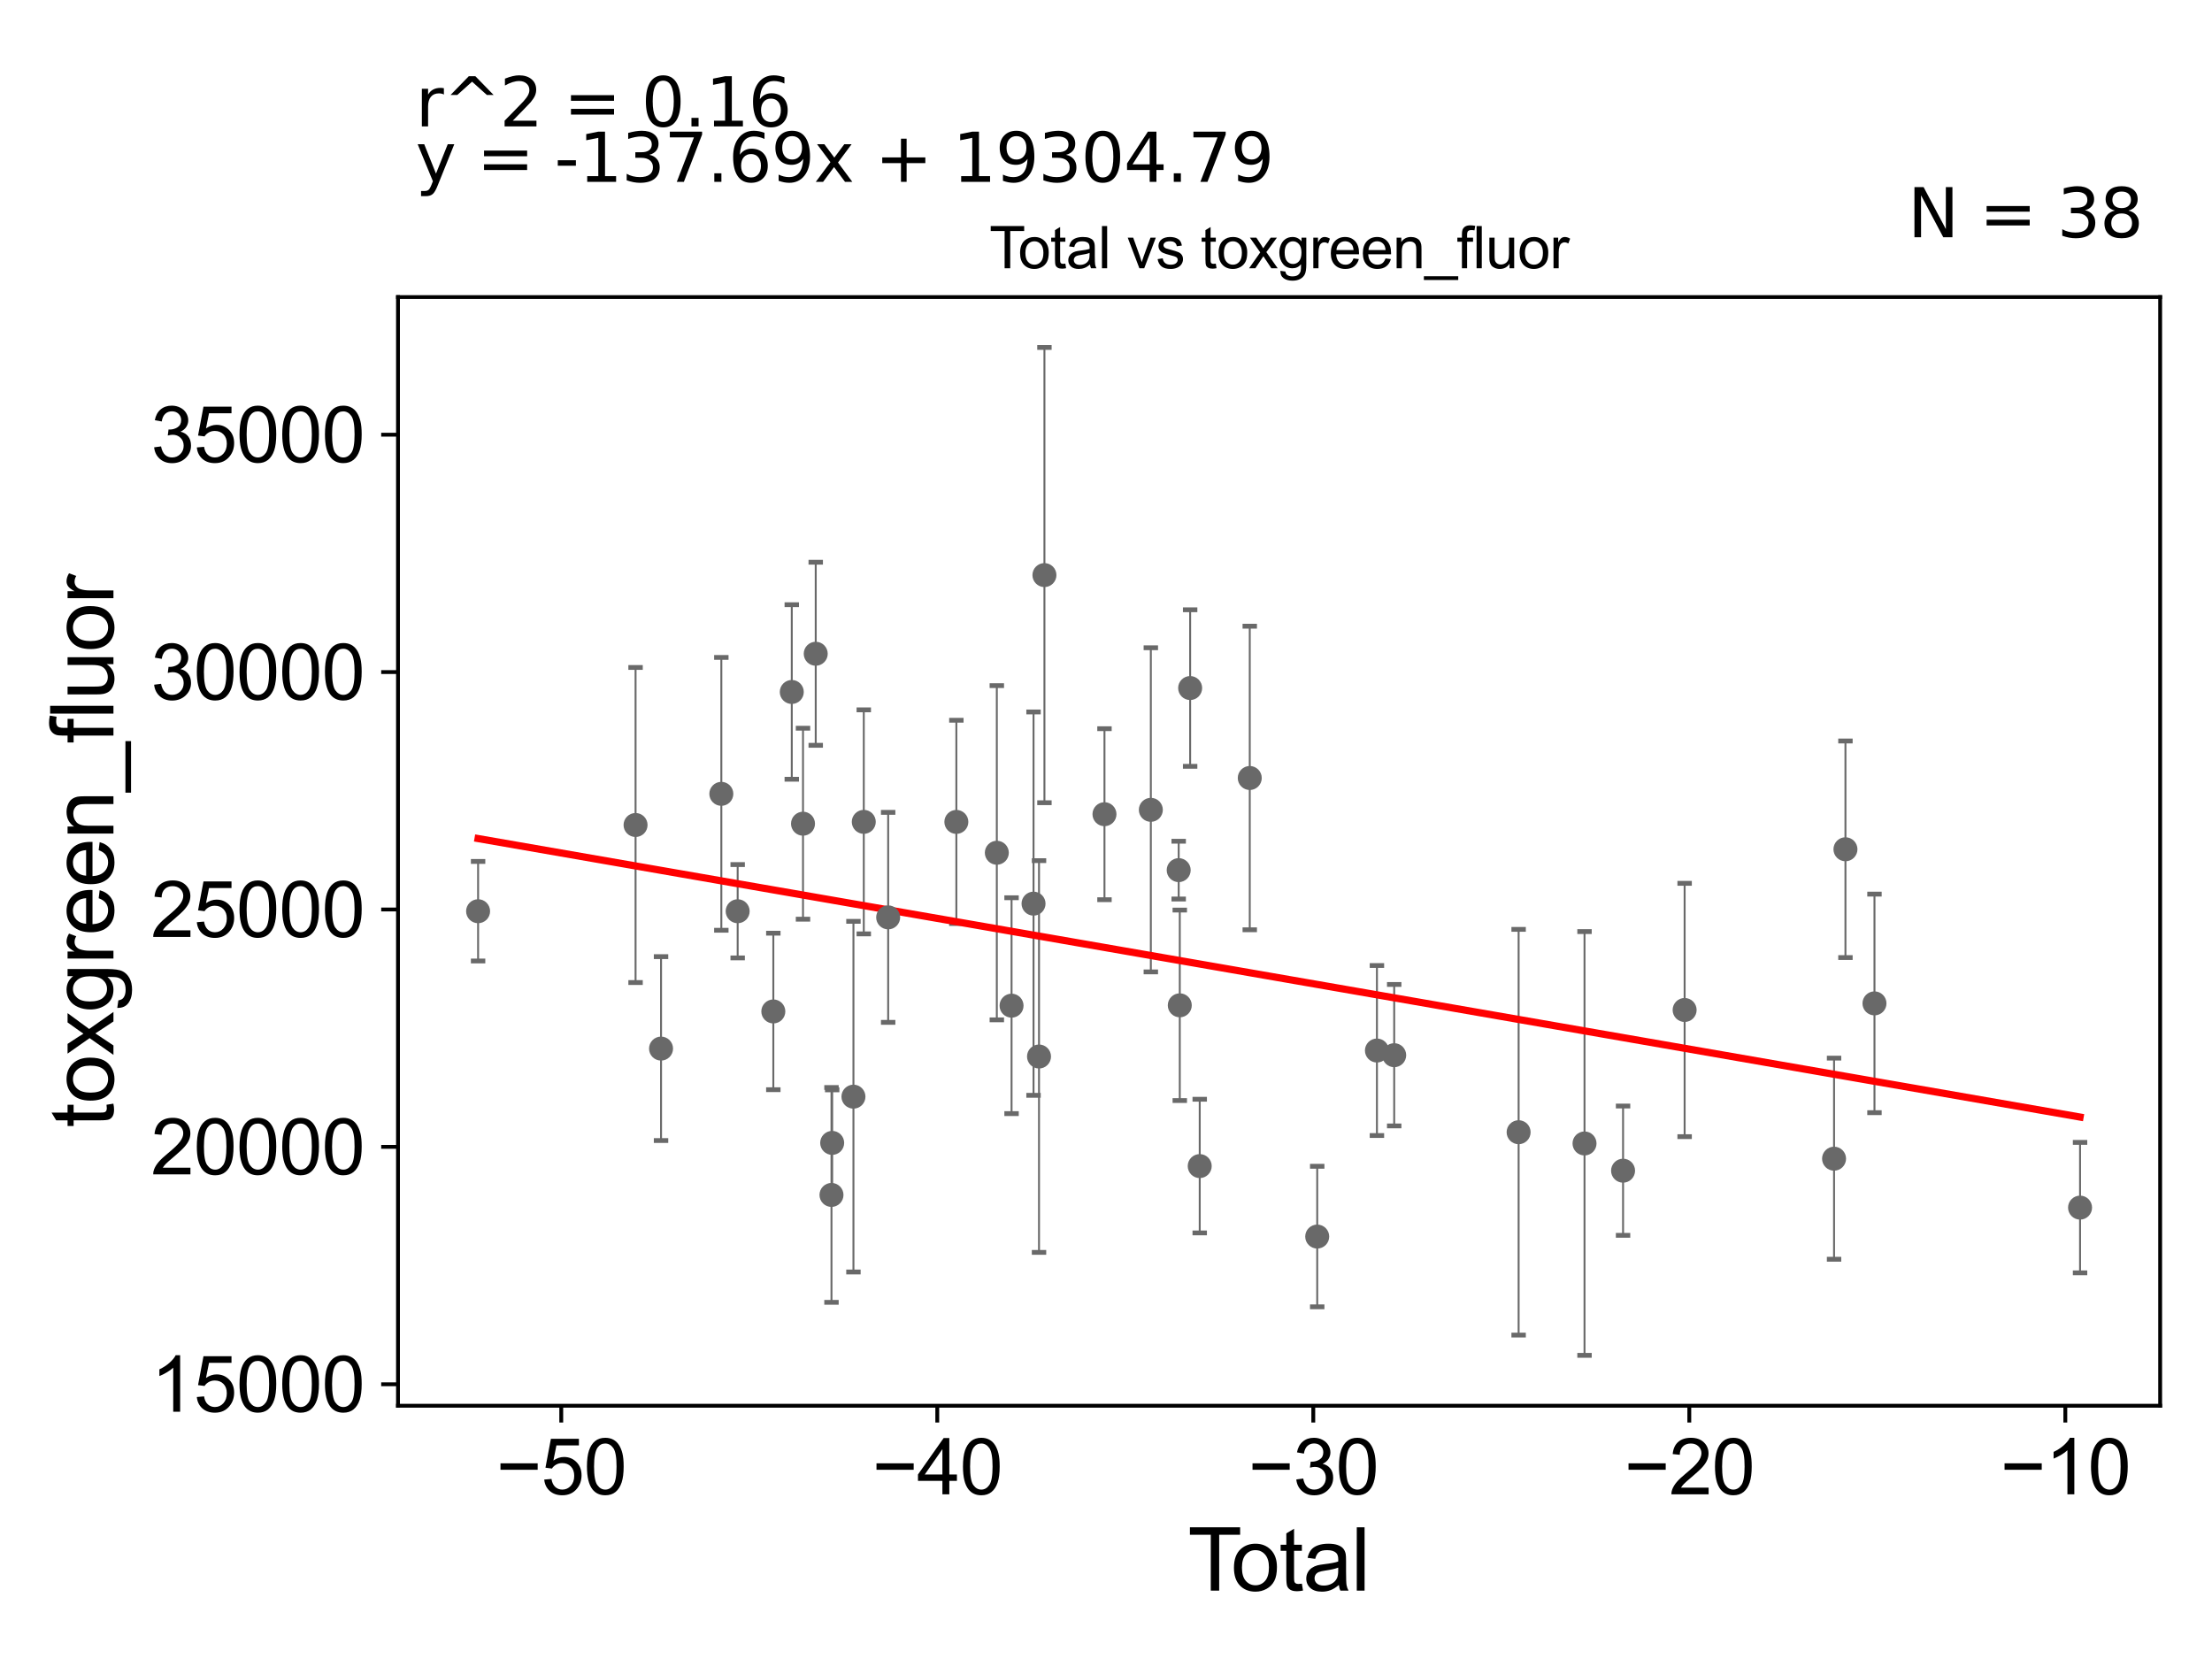 <?xml version="1.0" encoding="utf-8" standalone="no"?>
<!DOCTYPE svg PUBLIC "-//W3C//DTD SVG 1.1//EN"
  "http://www.w3.org/Graphics/SVG/1.1/DTD/svg11.dtd">
<svg xmlns:xlink="http://www.w3.org/1999/xlink" width="460.8pt" height="345.6pt" viewBox="0 0 460.8 345.6" xmlns="http://www.w3.org/2000/svg" version="1.1">
 <defs>
  <style type="text/css">*{stroke-linejoin: round; stroke-linecap: butt}</style>
 </defs>
 <g id="figure_1">
  <g id="patch_1">
   <path d="M 0 345.6 
L 460.8 345.6 
L 460.8 0 
L 0 0 
z
" style="fill: #ffffff"/>
  </g>
  <g id="axes_1">
   <g id="patch_2">
    <path d="M 82.91 292.84 
L 450 292.84 
L 450 61.886 
L 82.91 61.886 
z
" style="fill: #ffffff"/>
   </g>
   <g id="PathCollection_1">
    <defs>
     <path id="mf10f1f4fd9" d="M 0 1.118 
C 0.297 1.118 0.581 1 0.791 0.791 
C 1 0.581 1.118 0.297 1.118 0 
C 1.118 -0.297 1 -0.581 0.791 -0.791 
C 0.581 -1 0.297 -1.118 0 -1.118 
C -0.297 -1.118 -0.581 -1 -0.791 -0.791 
C -1 -0.581 -1.118 -0.297 -1.118 0 
C -1.118 0.297 -1 0.581 -0.791 0.791 
C -0.581 1 -0.297 1.118 0 1.118 
z
" style="stroke: #696969"/>
    </defs>
    <g clip-path="url(#pb02db17278)">
     <use xlink:href="#mf10f1f4fd9" x="99.596" y="189.825" style="fill: #696969; stroke: #696969"/>
     <use xlink:href="#mf10f1f4fd9" x="239.74" y="168.703" style="fill: #696969; stroke: #696969"/>
     <use xlink:href="#mf10f1f4fd9" x="245.543" y="181.265" style="fill: #696969; stroke: #696969"/>
     <use xlink:href="#mf10f1f4fd9" x="245.77" y="209.426" style="fill: #696969; stroke: #696969"/>
     <use xlink:href="#mf10f1f4fd9" x="247.929" y="143.333" style="fill: #696969; stroke: #696969"/>
     <use xlink:href="#mf10f1f4fd9" x="249.923" y="242.917" style="fill: #696969; stroke: #696969"/>
     <use xlink:href="#mf10f1f4fd9" x="260.348" y="162.072" style="fill: #696969; stroke: #696969"/>
     <use xlink:href="#mf10f1f4fd9" x="274.4" y="257.599" style="fill: #696969; stroke: #696969"/>
     <use xlink:href="#mf10f1f4fd9" x="286.839" y="218.844" style="fill: #696969; stroke: #696969"/>
     <use xlink:href="#mf10f1f4fd9" x="290.437" y="219.816" style="fill: #696969; stroke: #696969"/>
     <use xlink:href="#mf10f1f4fd9" x="316.357" y="235.86" style="fill: #696969; stroke: #696969"/>
     <use xlink:href="#mf10f1f4fd9" x="330.085" y="238.203" style="fill: #696969; stroke: #696969"/>
     <use xlink:href="#mf10f1f4fd9" x="338.114" y="243.875" style="fill: #696969; stroke: #696969"/>
     <use xlink:href="#mf10f1f4fd9" x="350.938" y="210.398" style="fill: #696969; stroke: #696969"/>
     <use xlink:href="#mf10f1f4fd9" x="382.069" y="241.375" style="fill: #696969; stroke: #696969"/>
     <use xlink:href="#mf10f1f4fd9" x="384.441" y="176.919" style="fill: #696969; stroke: #696969"/>
     <use xlink:href="#mf10f1f4fd9" x="230.082" y="169.613" style="fill: #696969; stroke: #696969"/>
     <use xlink:href="#mf10f1f4fd9" x="217.574" y="119.801" style="fill: #696969; stroke: #696969"/>
     <use xlink:href="#mf10f1f4fd9" x="216.446" y="220.09" style="fill: #696969; stroke: #696969"/>
     <use xlink:href="#mf10f1f4fd9" x="215.304" y="188.245" style="fill: #696969; stroke: #696969"/>
     <use xlink:href="#mf10f1f4fd9" x="132.399" y="171.863" style="fill: #696969; stroke: #696969"/>
     <use xlink:href="#mf10f1f4fd9" x="137.707" y="218.44" style="fill: #696969; stroke: #696969"/>
     <use xlink:href="#mf10f1f4fd9" x="150.266" y="165.371" style="fill: #696969; stroke: #696969"/>
     <use xlink:href="#mf10f1f4fd9" x="153.67" y="189.827" style="fill: #696969; stroke: #696969"/>
     <use xlink:href="#mf10f1f4fd9" x="161.098" y="210.701" style="fill: #696969; stroke: #696969"/>
     <use xlink:href="#mf10f1f4fd9" x="164.942" y="144.15" style="fill: #696969; stroke: #696969"/>
     <use xlink:href="#mf10f1f4fd9" x="167.281" y="171.592" style="fill: #696969; stroke: #696969"/>
     <use xlink:href="#mf10f1f4fd9" x="390.487" y="209.024" style="fill: #696969; stroke: #696969"/>
     <use xlink:href="#mf10f1f4fd9" x="169.931" y="136.189" style="fill: #696969; stroke: #696969"/>
     <use xlink:href="#mf10f1f4fd9" x="173.358" y="238.085" style="fill: #696969; stroke: #696969"/>
     <use xlink:href="#mf10f1f4fd9" x="177.788" y="228.455" style="fill: #696969; stroke: #696969"/>
     <use xlink:href="#mf10f1f4fd9" x="179.941" y="171.208" style="fill: #696969; stroke: #696969"/>
     <use xlink:href="#mf10f1f4fd9" x="185.021" y="191.105" style="fill: #696969; stroke: #696969"/>
     <use xlink:href="#mf10f1f4fd9" x="199.227" y="171.218" style="fill: #696969; stroke: #696969"/>
     <use xlink:href="#mf10f1f4fd9" x="207.657" y="177.644" style="fill: #696969; stroke: #696969"/>
     <use xlink:href="#mf10f1f4fd9" x="210.726" y="209.499" style="fill: #696969; stroke: #696969"/>
     <use xlink:href="#mf10f1f4fd9" x="173.214" y="248.926" style="fill: #696969; stroke: #696969"/>
     <use xlink:href="#mf10f1f4fd9" x="433.314" y="251.569" style="fill: #696969; stroke: #696969"/>
    </g>
   </g>
   <g id="matplotlib.axis_1">
    <g id="xtick_1">
     <g id="line2d_1">
      <defs>
       <path id="ma7804be89e" d="M 0 0 
L 0 3.5 
" style="stroke: #000000; stroke-width: 0.8"/>
      </defs>
      <g>
       <use xlink:href="#ma7804be89e" x="116.919" y="292.84" style="stroke: #000000; stroke-width: 0.8"/>
      </g>
     </g>
     <g id="text_1">
      <!-- −50 -->
      <g transform="translate(103.349 311.293)scale(0.16 -0.16)">
       <defs>
        <path id="ArialMT-2212" d="M 3381 1997 
L 356 1997 
L 356 2522 
L 3381 2522 
L 3381 1997 
z
" transform="scale(0.016)"/>
        <path id="ArialMT-35" d="M 266 1200 
L 856 1250 
Q 922 819 1161 601 
Q 1400 384 1738 384 
Q 2144 384 2425 690 
Q 2706 997 2706 1503 
Q 2706 1984 2436 2262 
Q 2166 2541 1728 2541 
Q 1456 2541 1237 2417 
Q 1019 2294 894 2097 
L 366 2166 
L 809 4519 
L 3088 4519 
L 3088 3981 
L 1259 3981 
L 1013 2750 
Q 1425 3038 1878 3038 
Q 2478 3038 2890 2622 
Q 3303 2206 3303 1553 
Q 3303 931 2941 478 
Q 2500 -78 1738 -78 
Q 1113 -78 717 272 
Q 322 622 266 1200 
z
" transform="scale(0.016)"/>
        <path id="ArialMT-30" d="M 266 2259 
Q 266 3072 433 3567 
Q 600 4063 929 4331 
Q 1259 4600 1759 4600 
Q 2128 4600 2406 4451 
Q 2684 4303 2865 4023 
Q 3047 3744 3150 3342 
Q 3253 2941 3253 2259 
Q 3253 1453 3087 958 
Q 2922 463 2592 192 
Q 2263 -78 1759 -78 
Q 1097 -78 719 397 
Q 266 969 266 2259 
z
M 844 2259 
Q 844 1131 1108 757 
Q 1372 384 1759 384 
Q 2147 384 2411 759 
Q 2675 1134 2675 2259 
Q 2675 3391 2411 3762 
Q 2147 4134 1753 4134 
Q 1366 4134 1134 3806 
Q 844 3388 844 2259 
z
" transform="scale(0.016)"/>
       </defs>
       <use xlink:href="#ArialMT-2212"/>
       <use xlink:href="#ArialMT-35" x="58.398"/>
       <use xlink:href="#ArialMT-30" x="114.014"/>
      </g>
     </g>
    </g>
    <g id="xtick_2">
     <g id="line2d_2">
      <g>
       <use xlink:href="#ma7804be89e" x="195.25" y="292.84" style="stroke: #000000; stroke-width: 0.8"/>
      </g>
     </g>
     <g id="text_2">
      <!-- −40 -->
      <g transform="translate(181.68 311.293)scale(0.16 -0.16)">
       <defs>
        <path id="ArialMT-34" d="M 2069 0 
L 2069 1097 
L 81 1097 
L 81 1613 
L 2172 4581 
L 2631 4581 
L 2631 1613 
L 3250 1613 
L 3250 1097 
L 2631 1097 
L 2631 0 
L 2069 0 
z
M 2069 1613 
L 2069 3678 
L 634 1613 
L 2069 1613 
z
" transform="scale(0.016)"/>
       </defs>
       <use xlink:href="#ArialMT-2212"/>
       <use xlink:href="#ArialMT-34" x="58.398"/>
       <use xlink:href="#ArialMT-30" x="114.014"/>
      </g>
     </g>
    </g>
    <g id="xtick_3">
     <g id="line2d_3">
      <g>
       <use xlink:href="#ma7804be89e" x="273.581" y="292.84" style="stroke: #000000; stroke-width: 0.8"/>
      </g>
     </g>
     <g id="text_3">
      <!-- −30 -->
      <g transform="translate(260.011 311.293)scale(0.16 -0.16)">
       <defs>
        <path id="ArialMT-33" d="M 269 1209 
L 831 1284 
Q 928 806 1161 595 
Q 1394 384 1728 384 
Q 2125 384 2398 659 
Q 2672 934 2672 1341 
Q 2672 1728 2419 1979 
Q 2166 2231 1775 2231 
Q 1616 2231 1378 2169 
L 1441 2663 
Q 1497 2656 1531 2656 
Q 1891 2656 2178 2843 
Q 2466 3031 2466 3422 
Q 2466 3731 2256 3934 
Q 2047 4138 1716 4138 
Q 1388 4138 1169 3931 
Q 950 3725 888 3313 
L 325 3413 
Q 428 3978 793 4289 
Q 1159 4600 1703 4600 
Q 2078 4600 2393 4439 
Q 2709 4278 2876 4000 
Q 3044 3722 3044 3409 
Q 3044 3113 2884 2869 
Q 2725 2625 2413 2481 
Q 2819 2388 3044 2092 
Q 3269 1797 3269 1353 
Q 3269 753 2831 336 
Q 2394 -81 1725 -81 
Q 1122 -81 723 278 
Q 325 638 269 1209 
z
" transform="scale(0.016)"/>
       </defs>
       <use xlink:href="#ArialMT-2212"/>
       <use xlink:href="#ArialMT-33" x="58.398"/>
       <use xlink:href="#ArialMT-30" x="114.014"/>
      </g>
     </g>
    </g>
    <g id="xtick_4">
     <g id="line2d_4">
      <g>
       <use xlink:href="#ma7804be89e" x="351.912" y="292.84" style="stroke: #000000; stroke-width: 0.8"/>
      </g>
     </g>
     <g id="text_4">
      <!-- −20 -->
      <g transform="translate(338.342 311.293)scale(0.16 -0.16)">
       <defs>
        <path id="ArialMT-32" d="M 3222 541 
L 3222 0 
L 194 0 
Q 188 203 259 391 
Q 375 700 629 1000 
Q 884 1300 1366 1694 
Q 2113 2306 2375 2664 
Q 2638 3022 2638 3341 
Q 2638 3675 2398 3904 
Q 2159 4134 1775 4134 
Q 1369 4134 1125 3890 
Q 881 3647 878 3216 
L 300 3275 
Q 359 3922 746 4261 
Q 1134 4600 1788 4600 
Q 2447 4600 2831 4234 
Q 3216 3869 3216 3328 
Q 3216 3053 3103 2787 
Q 2991 2522 2730 2228 
Q 2469 1934 1863 1422 
Q 1356 997 1212 845 
Q 1069 694 975 541 
L 3222 541 
z
" transform="scale(0.016)"/>
       </defs>
       <use xlink:href="#ArialMT-2212"/>
       <use xlink:href="#ArialMT-32" x="58.398"/>
       <use xlink:href="#ArialMT-30" x="114.014"/>
      </g>
     </g>
    </g>
    <g id="xtick_5">
     <g id="line2d_5">
      <g>
       <use xlink:href="#ma7804be89e" x="430.244" y="292.84" style="stroke: #000000; stroke-width: 0.8"/>
      </g>
     </g>
     <g id="text_5">
      <!-- −10 -->
      <g transform="translate(416.674 311.293)scale(0.16 -0.16)">
       <defs>
        <path id="ArialMT-31" d="M 2384 0 
L 1822 0 
L 1822 3584 
Q 1619 3391 1289 3197 
Q 959 3003 697 2906 
L 697 3450 
Q 1169 3672 1522 3987 
Q 1875 4303 2022 4600 
L 2384 4600 
L 2384 0 
z
" transform="scale(0.016)"/>
       </defs>
       <use xlink:href="#ArialMT-2212"/>
       <use xlink:href="#ArialMT-31" x="58.398"/>
       <use xlink:href="#ArialMT-30" x="114.014"/>
      </g>
     </g>
    </g>
    <g id="text_6">
     <!-- Total -->
     <g transform="translate(247.45 331.357)scale(0.18 -0.18)">
      <defs>
       <path id="ArialMT-54" d="M 1659 0 
L 1659 4041 
L 150 4041 
L 150 4581 
L 3781 4581 
L 3781 4041 
L 2266 4041 
L 2266 0 
L 1659 0 
z
" transform="scale(0.016)"/>
       <path id="ArialMT-6f" d="M 213 1659 
Q 213 2581 725 3025 
Q 1153 3394 1769 3394 
Q 2453 3394 2887 2945 
Q 3322 2497 3322 1706 
Q 3322 1066 3130 698 
Q 2938 331 2570 128 
Q 2203 -75 1769 -75 
Q 1072 -75 642 372 
Q 213 819 213 1659 
z
M 791 1659 
Q 791 1022 1069 705 
Q 1347 388 1769 388 
Q 2188 388 2466 706 
Q 2744 1025 2744 1678 
Q 2744 2294 2464 2611 
Q 2184 2928 1769 2928 
Q 1347 2928 1069 2612 
Q 791 2297 791 1659 
z
" transform="scale(0.016)"/>
       <path id="ArialMT-74" d="M 1650 503 
L 1731 6 
Q 1494 -44 1306 -44 
Q 1000 -44 831 53 
Q 663 150 594 308 
Q 525 466 525 972 
L 525 2881 
L 113 2881 
L 113 3319 
L 525 3319 
L 525 4141 
L 1084 4478 
L 1084 3319 
L 1650 3319 
L 1650 2881 
L 1084 2881 
L 1084 941 
Q 1084 700 1114 631 
Q 1144 563 1211 522 
Q 1278 481 1403 481 
Q 1497 481 1650 503 
z
" transform="scale(0.016)"/>
       <path id="ArialMT-61" d="M 2588 409 
Q 2275 144 1986 34 
Q 1697 -75 1366 -75 
Q 819 -75 525 192 
Q 231 459 231 875 
Q 231 1119 342 1320 
Q 453 1522 633 1644 
Q 813 1766 1038 1828 
Q 1203 1872 1538 1913 
Q 2219 1994 2541 2106 
Q 2544 2222 2544 2253 
Q 2544 2597 2384 2738 
Q 2169 2928 1744 2928 
Q 1347 2928 1158 2789 
Q 969 2650 878 2297 
L 328 2372 
Q 403 2725 575 2942 
Q 747 3159 1072 3276 
Q 1397 3394 1825 3394 
Q 2250 3394 2515 3294 
Q 2781 3194 2906 3042 
Q 3031 2891 3081 2659 
Q 3109 2516 3109 2141 
L 3109 1391 
Q 3109 606 3145 398 
Q 3181 191 3288 0 
L 2700 0 
Q 2613 175 2588 409 
z
M 2541 1666 
Q 2234 1541 1622 1453 
Q 1275 1403 1131 1340 
Q 988 1278 909 1158 
Q 831 1038 831 891 
Q 831 666 1001 516 
Q 1172 366 1500 366 
Q 1825 366 2078 508 
Q 2331 650 2450 897 
Q 2541 1088 2541 1459 
L 2541 1666 
z
" transform="scale(0.016)"/>
       <path id="ArialMT-6c" d="M 409 0 
L 409 4581 
L 972 4581 
L 972 0 
L 409 0 
z
" transform="scale(0.016)"/>
      </defs>
      <use xlink:href="#ArialMT-54"/>
      <use xlink:href="#ArialMT-6f" x="49.959"/>
      <use xlink:href="#ArialMT-74" x="105.574"/>
      <use xlink:href="#ArialMT-61" x="133.357"/>
      <use xlink:href="#ArialMT-6c" x="188.973"/>
     </g>
    </g>
   </g>
   <g id="matplotlib.axis_2">
    <g id="ytick_1">
     <g id="line2d_6">
      <defs>
       <path id="m74bc9c7ea8" d="M 0 0 
L -3.5 0 
" style="stroke: #000000; stroke-width: 0.8"/>
      </defs>
      <g>
       <use xlink:href="#m74bc9c7ea8" x="82.91" y="288.364" style="stroke: #000000; stroke-width: 0.8"/>
      </g>
     </g>
     <g id="text_7">
      <!-- 15000 -->
      <g transform="translate(31.422 294.09)scale(0.16 -0.16)">
       <use xlink:href="#ArialMT-31"/>
       <use xlink:href="#ArialMT-35" x="55.615"/>
       <use xlink:href="#ArialMT-30" x="111.23"/>
       <use xlink:href="#ArialMT-30" x="166.846"/>
       <use xlink:href="#ArialMT-30" x="222.461"/>
      </g>
     </g>
    </g>
    <g id="ytick_2">
     <g id="line2d_7">
      <g>
       <use xlink:href="#m74bc9c7ea8" x="82.91" y="238.912" style="stroke: #000000; stroke-width: 0.8"/>
      </g>
     </g>
     <g id="text_8">
      <!-- 20000 -->
      <g transform="translate(31.422 244.638)scale(0.16 -0.16)">
       <use xlink:href="#ArialMT-32"/>
       <use xlink:href="#ArialMT-30" x="55.615"/>
       <use xlink:href="#ArialMT-30" x="111.23"/>
       <use xlink:href="#ArialMT-30" x="166.846"/>
       <use xlink:href="#ArialMT-30" x="222.461"/>
      </g>
     </g>
    </g>
    <g id="ytick_3">
     <g id="line2d_8">
      <g>
       <use xlink:href="#m74bc9c7ea8" x="82.91" y="189.459" style="stroke: #000000; stroke-width: 0.8"/>
      </g>
     </g>
     <g id="text_9">
      <!-- 25000 -->
      <g transform="translate(31.422 195.185)scale(0.16 -0.16)">
       <use xlink:href="#ArialMT-32"/>
       <use xlink:href="#ArialMT-35" x="55.615"/>
       <use xlink:href="#ArialMT-30" x="111.23"/>
       <use xlink:href="#ArialMT-30" x="166.846"/>
       <use xlink:href="#ArialMT-30" x="222.461"/>
      </g>
     </g>
    </g>
    <g id="ytick_4">
     <g id="line2d_9">
      <g>
       <use xlink:href="#m74bc9c7ea8" x="82.91" y="140.006" style="stroke: #000000; stroke-width: 0.8"/>
      </g>
     </g>
     <g id="text_10">
      <!-- 30000 -->
      <g transform="translate(31.422 145.733)scale(0.16 -0.16)">
       <use xlink:href="#ArialMT-33"/>
       <use xlink:href="#ArialMT-30" x="55.615"/>
       <use xlink:href="#ArialMT-30" x="111.23"/>
       <use xlink:href="#ArialMT-30" x="166.846"/>
       <use xlink:href="#ArialMT-30" x="222.461"/>
      </g>
     </g>
    </g>
    <g id="ytick_5">
     <g id="line2d_10">
      <g>
       <use xlink:href="#m74bc9c7ea8" x="82.91" y="90.554" style="stroke: #000000; stroke-width: 0.8"/>
      </g>
     </g>
     <g id="text_11">
      <!-- 35000 -->
      <g transform="translate(31.422 96.28)scale(0.16 -0.16)">
       <use xlink:href="#ArialMT-33"/>
       <use xlink:href="#ArialMT-35" x="55.615"/>
       <use xlink:href="#ArialMT-30" x="111.23"/>
       <use xlink:href="#ArialMT-30" x="166.846"/>
       <use xlink:href="#ArialMT-30" x="222.461"/>
      </g>
     </g>
    </g>
    <g id="text_12">
     <!-- toxgreen_fluor -->
     <g transform="translate(23.634 234.895)rotate(-90)scale(0.18 -0.18)">
      <defs>
       <path id="ArialMT-78" d="M 47 0 
L 1259 1725 
L 138 3319 
L 841 3319 
L 1350 2541 
Q 1494 2319 1581 2169 
Q 1719 2375 1834 2534 
L 2394 3319 
L 3066 3319 
L 1919 1756 
L 3153 0 
L 2463 0 
L 1781 1031 
L 1600 1309 
L 728 0 
L 47 0 
z
" transform="scale(0.016)"/>
       <path id="ArialMT-67" d="M 319 -275 
L 866 -356 
Q 900 -609 1056 -725 
Q 1266 -881 1628 -881 
Q 2019 -881 2231 -725 
Q 2444 -569 2519 -288 
Q 2563 -116 2559 434 
Q 2191 0 1641 0 
Q 956 0 581 494 
Q 206 988 206 1678 
Q 206 2153 378 2554 
Q 550 2956 876 3175 
Q 1203 3394 1644 3394 
Q 2231 3394 2613 2919 
L 2613 3319 
L 3131 3319 
L 3131 450 
Q 3131 -325 2973 -648 
Q 2816 -972 2473 -1159 
Q 2131 -1347 1631 -1347 
Q 1038 -1347 672 -1080 
Q 306 -813 319 -275 
z
M 784 1719 
Q 784 1066 1043 766 
Q 1303 466 1694 466 
Q 2081 466 2343 764 
Q 2606 1063 2606 1700 
Q 2606 2309 2336 2618 
Q 2066 2928 1684 2928 
Q 1309 2928 1046 2623 
Q 784 2319 784 1719 
z
" transform="scale(0.016)"/>
       <path id="ArialMT-72" d="M 416 0 
L 416 3319 
L 922 3319 
L 922 2816 
Q 1116 3169 1280 3281 
Q 1444 3394 1641 3394 
Q 1925 3394 2219 3213 
L 2025 2691 
Q 1819 2813 1613 2813 
Q 1428 2813 1281 2702 
Q 1134 2591 1072 2394 
Q 978 2094 978 1738 
L 978 0 
L 416 0 
z
" transform="scale(0.016)"/>
       <path id="ArialMT-65" d="M 2694 1069 
L 3275 997 
Q 3138 488 2766 206 
Q 2394 -75 1816 -75 
Q 1088 -75 661 373 
Q 234 822 234 1631 
Q 234 2469 665 2931 
Q 1097 3394 1784 3394 
Q 2450 3394 2872 2941 
Q 3294 2488 3294 1666 
Q 3294 1616 3291 1516 
L 816 1516 
Q 847 969 1125 678 
Q 1403 388 1819 388 
Q 2128 388 2347 550 
Q 2566 713 2694 1069 
z
M 847 1978 
L 2700 1978 
Q 2663 2397 2488 2606 
Q 2219 2931 1791 2931 
Q 1403 2931 1139 2672 
Q 875 2413 847 1978 
z
" transform="scale(0.016)"/>
       <path id="ArialMT-6e" d="M 422 0 
L 422 3319 
L 928 3319 
L 928 2847 
Q 1294 3394 1984 3394 
Q 2284 3394 2536 3286 
Q 2788 3178 2913 3003 
Q 3038 2828 3088 2588 
Q 3119 2431 3119 2041 
L 3119 0 
L 2556 0 
L 2556 2019 
Q 2556 2363 2490 2533 
Q 2425 2703 2258 2804 
Q 2091 2906 1866 2906 
Q 1506 2906 1245 2678 
Q 984 2450 984 1813 
L 984 0 
L 422 0 
z
" transform="scale(0.016)"/>
       <path id="ArialMT-5f" d="M -97 -1272 
L -97 -866 
L 3631 -866 
L 3631 -1272 
L -97 -1272 
z
" transform="scale(0.016)"/>
       <path id="ArialMT-66" d="M 556 0 
L 556 2881 
L 59 2881 
L 59 3319 
L 556 3319 
L 556 3672 
Q 556 4006 616 4169 
Q 697 4388 901 4523 
Q 1106 4659 1475 4659 
Q 1713 4659 2000 4603 
L 1916 4113 
Q 1741 4144 1584 4144 
Q 1328 4144 1222 4034 
Q 1116 3925 1116 3625 
L 1116 3319 
L 1763 3319 
L 1763 2881 
L 1116 2881 
L 1116 0 
L 556 0 
z
" transform="scale(0.016)"/>
       <path id="ArialMT-75" d="M 2597 0 
L 2597 488 
Q 2209 -75 1544 -75 
Q 1250 -75 995 37 
Q 741 150 617 320 
Q 494 491 444 738 
Q 409 903 409 1263 
L 409 3319 
L 972 3319 
L 972 1478 
Q 972 1038 1006 884 
Q 1059 663 1231 536 
Q 1403 409 1656 409 
Q 1909 409 2131 539 
Q 2353 669 2445 892 
Q 2538 1116 2538 1541 
L 2538 3319 
L 3100 3319 
L 3100 0 
L 2597 0 
z
" transform="scale(0.016)"/>
      </defs>
      <use xlink:href="#ArialMT-74"/>
      <use xlink:href="#ArialMT-6f" x="27.783"/>
      <use xlink:href="#ArialMT-78" x="83.398"/>
      <use xlink:href="#ArialMT-67" x="133.398"/>
      <use xlink:href="#ArialMT-72" x="189.014"/>
      <use xlink:href="#ArialMT-65" x="222.314"/>
      <use xlink:href="#ArialMT-65" x="277.93"/>
      <use xlink:href="#ArialMT-6e" x="333.545"/>
      <use xlink:href="#ArialMT-5f" x="389.16"/>
      <use xlink:href="#ArialMT-66" x="444.775"/>
      <use xlink:href="#ArialMT-6c" x="472.559"/>
      <use xlink:href="#ArialMT-75" x="494.775"/>
      <use xlink:href="#ArialMT-6f" x="550.391"/>
      <use xlink:href="#ArialMT-72" x="606.006"/>
     </g>
    </g>
   </g>
   <g id="LineCollection_1">
    <path d="M 99.596 200.193 
L 99.596 179.456 
" clip-path="url(#pb02db17278)" style="fill: none; stroke: #696969; stroke-width: 0.4"/>
    <path d="M 239.74 202.467 
L 239.74 134.94 
" clip-path="url(#pb02db17278)" style="fill: none; stroke: #696969; stroke-width: 0.4"/>
    <path d="M 245.543 187.283 
L 245.543 175.247 
" clip-path="url(#pb02db17278)" style="fill: none; stroke: #696969; stroke-width: 0.4"/>
    <path d="M 245.77 229.264 
L 245.77 189.588 
" clip-path="url(#pb02db17278)" style="fill: none; stroke: #696969; stroke-width: 0.4"/>
    <path d="M 247.929 159.642 
L 247.929 127.025 
" clip-path="url(#pb02db17278)" style="fill: none; stroke: #696969; stroke-width: 0.4"/>
    <path d="M 249.923 256.84 
L 249.923 228.994 
" clip-path="url(#pb02db17278)" style="fill: none; stroke: #696969; stroke-width: 0.4"/>
    <path d="M 260.348 193.693 
L 260.348 130.45 
" clip-path="url(#pb02db17278)" style="fill: none; stroke: #696969; stroke-width: 0.4"/>
    <path d="M 274.4 272.238 
L 274.4 242.96 
" clip-path="url(#pb02db17278)" style="fill: none; stroke: #696969; stroke-width: 0.4"/>
    <path d="M 286.839 236.55 
L 286.839 201.138 
" clip-path="url(#pb02db17278)" style="fill: none; stroke: #696969; stroke-width: 0.4"/>
    <path d="M 290.437 234.55 
L 290.437 205.081 
" clip-path="url(#pb02db17278)" style="fill: none; stroke: #696969; stroke-width: 0.4"/>
    <path d="M 316.357 278.121 
L 316.357 193.6 
" clip-path="url(#pb02db17278)" style="fill: none; stroke: #696969; stroke-width: 0.4"/>
    <path d="M 330.085 282.342 
L 330.085 194.064 
" clip-path="url(#pb02db17278)" style="fill: none; stroke: #696969; stroke-width: 0.4"/>
    <path d="M 338.114 257.341 
L 338.114 230.409 
" clip-path="url(#pb02db17278)" style="fill: none; stroke: #696969; stroke-width: 0.4"/>
    <path d="M 350.938 236.783 
L 350.938 184.014 
" clip-path="url(#pb02db17278)" style="fill: none; stroke: #696969; stroke-width: 0.4"/>
    <path d="M 382.069 262.324 
L 382.069 220.425 
" clip-path="url(#pb02db17278)" style="fill: none; stroke: #696969; stroke-width: 0.4"/>
    <path d="M 384.441 199.477 
L 384.441 154.362 
" clip-path="url(#pb02db17278)" style="fill: none; stroke: #696969; stroke-width: 0.4"/>
    <path d="M 230.082 187.425 
L 230.082 151.801 
" clip-path="url(#pb02db17278)" style="fill: none; stroke: #696969; stroke-width: 0.4"/>
    <path d="M 217.574 167.218 
L 217.574 72.384 
" clip-path="url(#pb02db17278)" style="fill: none; stroke: #696969; stroke-width: 0.4"/>
    <path d="M 216.446 260.892 
L 216.446 179.288 
" clip-path="url(#pb02db17278)" style="fill: none; stroke: #696969; stroke-width: 0.4"/>
    <path d="M 215.304 228.176 
L 215.304 148.314 
" clip-path="url(#pb02db17278)" style="fill: none; stroke: #696969; stroke-width: 0.4"/>
    <path d="M 132.399 204.683 
L 132.399 139.043 
" clip-path="url(#pb02db17278)" style="fill: none; stroke: #696969; stroke-width: 0.4"/>
    <path d="M 137.707 237.593 
L 137.707 199.286 
" clip-path="url(#pb02db17278)" style="fill: none; stroke: #696969; stroke-width: 0.4"/>
    <path d="M 150.266 193.787 
L 150.266 136.955 
" clip-path="url(#pb02db17278)" style="fill: none; stroke: #696969; stroke-width: 0.4"/>
    <path d="M 153.67 199.55 
L 153.67 180.104 
" clip-path="url(#pb02db17278)" style="fill: none; stroke: #696969; stroke-width: 0.4"/>
    <path d="M 161.098 226.999 
L 161.098 194.404 
" clip-path="url(#pb02db17278)" style="fill: none; stroke: #696969; stroke-width: 0.4"/>
    <path d="M 164.942 162.331 
L 164.942 125.968 
" clip-path="url(#pb02db17278)" style="fill: none; stroke: #696969; stroke-width: 0.4"/>
    <path d="M 167.281 191.485 
L 167.281 151.699 
" clip-path="url(#pb02db17278)" style="fill: none; stroke: #696969; stroke-width: 0.4"/>
    <path d="M 390.487 231.788 
L 390.487 186.26 
" clip-path="url(#pb02db17278)" style="fill: none; stroke: #696969; stroke-width: 0.4"/>
    <path d="M 169.931 155.259 
L 169.931 117.12 
" clip-path="url(#pb02db17278)" style="fill: none; stroke: #696969; stroke-width: 0.4"/>
    <path d="M 173.358 249.137 
L 173.358 227.033 
" clip-path="url(#pb02db17278)" style="fill: none; stroke: #696969; stroke-width: 0.4"/>
    <path d="M 177.788 264.98 
L 177.788 191.929 
" clip-path="url(#pb02db17278)" style="fill: none; stroke: #696969; stroke-width: 0.4"/>
    <path d="M 179.941 194.542 
L 179.941 147.873 
" clip-path="url(#pb02db17278)" style="fill: none; stroke: #696969; stroke-width: 0.4"/>
    <path d="M 185.021 212.977 
L 185.021 169.232 
" clip-path="url(#pb02db17278)" style="fill: none; stroke: #696969; stroke-width: 0.4"/>
    <path d="M 199.227 192.39 
L 199.227 150.046 
" clip-path="url(#pb02db17278)" style="fill: none; stroke: #696969; stroke-width: 0.4"/>
    <path d="M 207.657 212.457 
L 207.657 142.832 
" clip-path="url(#pb02db17278)" style="fill: none; stroke: #696969; stroke-width: 0.4"/>
    <path d="M 210.726 231.984 
L 210.726 187.014 
" clip-path="url(#pb02db17278)" style="fill: none; stroke: #696969; stroke-width: 0.4"/>
    <path d="M 173.214 271.304 
L 173.214 226.549 
" clip-path="url(#pb02db17278)" style="fill: none; stroke: #696969; stroke-width: 0.4"/>
    <path d="M 433.314 265.155 
L 433.314 237.983 
" clip-path="url(#pb02db17278)" style="fill: none; stroke: #696969; stroke-width: 0.4"/>
   </g>
   <g id="line2d_11">
    <defs>
     <path id="m8157dc51df" d="M 1.5 0 
L -1.5 -0 
" style="stroke: #696969"/>
    </defs>
    <g clip-path="url(#pb02db17278)">
     <use xlink:href="#m8157dc51df" x="99.596" y="200.193" style="fill: #696969; stroke: #696969"/>
     <use xlink:href="#m8157dc51df" x="239.74" y="202.467" style="fill: #696969; stroke: #696969"/>
     <use xlink:href="#m8157dc51df" x="245.543" y="187.283" style="fill: #696969; stroke: #696969"/>
     <use xlink:href="#m8157dc51df" x="245.77" y="229.264" style="fill: #696969; stroke: #696969"/>
     <use xlink:href="#m8157dc51df" x="247.929" y="159.642" style="fill: #696969; stroke: #696969"/>
     <use xlink:href="#m8157dc51df" x="249.923" y="256.84" style="fill: #696969; stroke: #696969"/>
     <use xlink:href="#m8157dc51df" x="260.348" y="193.693" style="fill: #696969; stroke: #696969"/>
     <use xlink:href="#m8157dc51df" x="274.4" y="272.238" style="fill: #696969; stroke: #696969"/>
     <use xlink:href="#m8157dc51df" x="286.839" y="236.55" style="fill: #696969; stroke: #696969"/>
     <use xlink:href="#m8157dc51df" x="290.437" y="234.55" style="fill: #696969; stroke: #696969"/>
     <use xlink:href="#m8157dc51df" x="316.357" y="278.121" style="fill: #696969; stroke: #696969"/>
     <use xlink:href="#m8157dc51df" x="330.085" y="282.342" style="fill: #696969; stroke: #696969"/>
     <use xlink:href="#m8157dc51df" x="338.114" y="257.341" style="fill: #696969; stroke: #696969"/>
     <use xlink:href="#m8157dc51df" x="350.938" y="236.783" style="fill: #696969; stroke: #696969"/>
     <use xlink:href="#m8157dc51df" x="382.069" y="262.324" style="fill: #696969; stroke: #696969"/>
     <use xlink:href="#m8157dc51df" x="384.441" y="199.477" style="fill: #696969; stroke: #696969"/>
     <use xlink:href="#m8157dc51df" x="230.082" y="187.425" style="fill: #696969; stroke: #696969"/>
     <use xlink:href="#m8157dc51df" x="217.574" y="167.218" style="fill: #696969; stroke: #696969"/>
     <use xlink:href="#m8157dc51df" x="216.446" y="260.892" style="fill: #696969; stroke: #696969"/>
     <use xlink:href="#m8157dc51df" x="215.304" y="228.176" style="fill: #696969; stroke: #696969"/>
     <use xlink:href="#m8157dc51df" x="132.399" y="204.683" style="fill: #696969; stroke: #696969"/>
     <use xlink:href="#m8157dc51df" x="137.707" y="237.593" style="fill: #696969; stroke: #696969"/>
     <use xlink:href="#m8157dc51df" x="150.266" y="193.787" style="fill: #696969; stroke: #696969"/>
     <use xlink:href="#m8157dc51df" x="153.67" y="199.55" style="fill: #696969; stroke: #696969"/>
     <use xlink:href="#m8157dc51df" x="161.098" y="226.999" style="fill: #696969; stroke: #696969"/>
     <use xlink:href="#m8157dc51df" x="164.942" y="162.331" style="fill: #696969; stroke: #696969"/>
     <use xlink:href="#m8157dc51df" x="167.281" y="191.485" style="fill: #696969; stroke: #696969"/>
     <use xlink:href="#m8157dc51df" x="390.487" y="231.788" style="fill: #696969; stroke: #696969"/>
     <use xlink:href="#m8157dc51df" x="169.931" y="155.259" style="fill: #696969; stroke: #696969"/>
     <use xlink:href="#m8157dc51df" x="173.358" y="249.137" style="fill: #696969; stroke: #696969"/>
     <use xlink:href="#m8157dc51df" x="177.788" y="264.98" style="fill: #696969; stroke: #696969"/>
     <use xlink:href="#m8157dc51df" x="179.941" y="194.542" style="fill: #696969; stroke: #696969"/>
     <use xlink:href="#m8157dc51df" x="185.021" y="212.977" style="fill: #696969; stroke: #696969"/>
     <use xlink:href="#m8157dc51df" x="199.227" y="192.39" style="fill: #696969; stroke: #696969"/>
     <use xlink:href="#m8157dc51df" x="207.657" y="212.457" style="fill: #696969; stroke: #696969"/>
     <use xlink:href="#m8157dc51df" x="210.726" y="231.984" style="fill: #696969; stroke: #696969"/>
     <use xlink:href="#m8157dc51df" x="173.214" y="271.304" style="fill: #696969; stroke: #696969"/>
     <use xlink:href="#m8157dc51df" x="433.314" y="265.155" style="fill: #696969; stroke: #696969"/>
    </g>
   </g>
   <g id="line2d_12">
    <g clip-path="url(#pb02db17278)">
     <use xlink:href="#m8157dc51df" x="99.596" y="179.456" style="fill: #696969; stroke: #696969"/>
     <use xlink:href="#m8157dc51df" x="239.74" y="134.94" style="fill: #696969; stroke: #696969"/>
     <use xlink:href="#m8157dc51df" x="245.543" y="175.247" style="fill: #696969; stroke: #696969"/>
     <use xlink:href="#m8157dc51df" x="245.77" y="189.588" style="fill: #696969; stroke: #696969"/>
     <use xlink:href="#m8157dc51df" x="247.929" y="127.025" style="fill: #696969; stroke: #696969"/>
     <use xlink:href="#m8157dc51df" x="249.923" y="228.994" style="fill: #696969; stroke: #696969"/>
     <use xlink:href="#m8157dc51df" x="260.348" y="130.45" style="fill: #696969; stroke: #696969"/>
     <use xlink:href="#m8157dc51df" x="274.4" y="242.96" style="fill: #696969; stroke: #696969"/>
     <use xlink:href="#m8157dc51df" x="286.839" y="201.138" style="fill: #696969; stroke: #696969"/>
     <use xlink:href="#m8157dc51df" x="290.437" y="205.081" style="fill: #696969; stroke: #696969"/>
     <use xlink:href="#m8157dc51df" x="316.357" y="193.6" style="fill: #696969; stroke: #696969"/>
     <use xlink:href="#m8157dc51df" x="330.085" y="194.064" style="fill: #696969; stroke: #696969"/>
     <use xlink:href="#m8157dc51df" x="338.114" y="230.409" style="fill: #696969; stroke: #696969"/>
     <use xlink:href="#m8157dc51df" x="350.938" y="184.014" style="fill: #696969; stroke: #696969"/>
     <use xlink:href="#m8157dc51df" x="382.069" y="220.425" style="fill: #696969; stroke: #696969"/>
     <use xlink:href="#m8157dc51df" x="384.441" y="154.362" style="fill: #696969; stroke: #696969"/>
     <use xlink:href="#m8157dc51df" x="230.082" y="151.801" style="fill: #696969; stroke: #696969"/>
     <use xlink:href="#m8157dc51df" x="217.574" y="72.384" style="fill: #696969; stroke: #696969"/>
     <use xlink:href="#m8157dc51df" x="216.446" y="179.288" style="fill: #696969; stroke: #696969"/>
     <use xlink:href="#m8157dc51df" x="215.304" y="148.314" style="fill: #696969; stroke: #696969"/>
     <use xlink:href="#m8157dc51df" x="132.399" y="139.043" style="fill: #696969; stroke: #696969"/>
     <use xlink:href="#m8157dc51df" x="137.707" y="199.286" style="fill: #696969; stroke: #696969"/>
     <use xlink:href="#m8157dc51df" x="150.266" y="136.955" style="fill: #696969; stroke: #696969"/>
     <use xlink:href="#m8157dc51df" x="153.67" y="180.104" style="fill: #696969; stroke: #696969"/>
     <use xlink:href="#m8157dc51df" x="161.098" y="194.404" style="fill: #696969; stroke: #696969"/>
     <use xlink:href="#m8157dc51df" x="164.942" y="125.968" style="fill: #696969; stroke: #696969"/>
     <use xlink:href="#m8157dc51df" x="167.281" y="151.699" style="fill: #696969; stroke: #696969"/>
     <use xlink:href="#m8157dc51df" x="390.487" y="186.26" style="fill: #696969; stroke: #696969"/>
     <use xlink:href="#m8157dc51df" x="169.931" y="117.12" style="fill: #696969; stroke: #696969"/>
     <use xlink:href="#m8157dc51df" x="173.358" y="227.033" style="fill: #696969; stroke: #696969"/>
     <use xlink:href="#m8157dc51df" x="177.788" y="191.929" style="fill: #696969; stroke: #696969"/>
     <use xlink:href="#m8157dc51df" x="179.941" y="147.873" style="fill: #696969; stroke: #696969"/>
     <use xlink:href="#m8157dc51df" x="185.021" y="169.232" style="fill: #696969; stroke: #696969"/>
     <use xlink:href="#m8157dc51df" x="199.227" y="150.046" style="fill: #696969; stroke: #696969"/>
     <use xlink:href="#m8157dc51df" x="207.657" y="142.832" style="fill: #696969; stroke: #696969"/>
     <use xlink:href="#m8157dc51df" x="210.726" y="187.014" style="fill: #696969; stroke: #696969"/>
     <use xlink:href="#m8157dc51df" x="173.214" y="226.549" style="fill: #696969; stroke: #696969"/>
     <use xlink:href="#m8157dc51df" x="433.314" y="237.983" style="fill: #696969; stroke: #696969"/>
    </g>
   </g>
   <g id="line2d_13">
    <path d="M 99.596 174.687 
L 239.74 199.051 
L 245.543 200.06 
L 245.77 200.099 
L 247.929 200.475 
L 249.923 200.821 
L 260.348 202.634 
L 274.4 205.076 
L 286.839 207.239 
L 290.437 207.864 
L 316.357 212.371 
L 330.085 214.757 
L 338.114 216.153 
L 350.938 218.383 
L 382.069 223.795 
L 384.441 224.207 
L 230.082 197.372 
L 217.574 195.197 
L 216.446 195.001 
L 215.304 194.803 
L 132.399 180.39 
L 137.707 181.313 
L 150.266 183.496 
L 153.67 184.088 
L 161.098 185.379 
L 164.942 186.047 
L 167.281 186.454 
L 390.487 225.258 
L 169.931 186.915 
L 173.358 187.51 
L 177.788 188.281 
L 179.941 188.655 
L 185.021 189.538 
L 199.227 192.008 
L 207.657 193.473 
L 210.726 194.007 
L 173.214 187.485 
L 433.314 232.703 
" clip-path="url(#pb02db17278)" style="fill: none; stroke: #ff0000; stroke-width: 1.5; stroke-linecap: square"/>
   </g>
   <g id="line2d_14">
    <defs>
     <path id="mcb2d1953ee" d="M 0 2 
C 0.53 2 1.039 1.789 1.414 1.414 
C 1.789 1.039 2 0.53 2 0 
C 2 -0.53 1.789 -1.039 1.414 -1.414 
C 1.039 -1.789 0.53 -2 0 -2 
C -0.53 -2 -1.039 -1.789 -1.414 -1.414 
C -1.789 -1.039 -2 -0.53 -2 0 
C -2 0.53 -1.789 1.039 -1.414 1.414 
C -1.039 1.789 -0.53 2 0 2 
z
" style="stroke: #696969"/>
    </defs>
    <g clip-path="url(#pb02db17278)">
     <use xlink:href="#mcb2d1953ee" x="99.596" y="189.825" style="fill: #696969; stroke: #696969"/>
     <use xlink:href="#mcb2d1953ee" x="239.74" y="168.703" style="fill: #696969; stroke: #696969"/>
     <use xlink:href="#mcb2d1953ee" x="245.543" y="181.265" style="fill: #696969; stroke: #696969"/>
     <use xlink:href="#mcb2d1953ee" x="245.77" y="209.426" style="fill: #696969; stroke: #696969"/>
     <use xlink:href="#mcb2d1953ee" x="247.929" y="143.333" style="fill: #696969; stroke: #696969"/>
     <use xlink:href="#mcb2d1953ee" x="249.923" y="242.917" style="fill: #696969; stroke: #696969"/>
     <use xlink:href="#mcb2d1953ee" x="260.348" y="162.072" style="fill: #696969; stroke: #696969"/>
     <use xlink:href="#mcb2d1953ee" x="274.4" y="257.599" style="fill: #696969; stroke: #696969"/>
     <use xlink:href="#mcb2d1953ee" x="286.839" y="218.844" style="fill: #696969; stroke: #696969"/>
     <use xlink:href="#mcb2d1953ee" x="290.437" y="219.816" style="fill: #696969; stroke: #696969"/>
     <use xlink:href="#mcb2d1953ee" x="316.357" y="235.86" style="fill: #696969; stroke: #696969"/>
     <use xlink:href="#mcb2d1953ee" x="330.085" y="238.203" style="fill: #696969; stroke: #696969"/>
     <use xlink:href="#mcb2d1953ee" x="338.114" y="243.875" style="fill: #696969; stroke: #696969"/>
     <use xlink:href="#mcb2d1953ee" x="350.938" y="210.398" style="fill: #696969; stroke: #696969"/>
     <use xlink:href="#mcb2d1953ee" x="382.069" y="241.375" style="fill: #696969; stroke: #696969"/>
     <use xlink:href="#mcb2d1953ee" x="384.441" y="176.919" style="fill: #696969; stroke: #696969"/>
     <use xlink:href="#mcb2d1953ee" x="230.082" y="169.613" style="fill: #696969; stroke: #696969"/>
     <use xlink:href="#mcb2d1953ee" x="217.574" y="119.801" style="fill: #696969; stroke: #696969"/>
     <use xlink:href="#mcb2d1953ee" x="216.446" y="220.09" style="fill: #696969; stroke: #696969"/>
     <use xlink:href="#mcb2d1953ee" x="215.304" y="188.245" style="fill: #696969; stroke: #696969"/>
     <use xlink:href="#mcb2d1953ee" x="132.399" y="171.863" style="fill: #696969; stroke: #696969"/>
     <use xlink:href="#mcb2d1953ee" x="137.707" y="218.44" style="fill: #696969; stroke: #696969"/>
     <use xlink:href="#mcb2d1953ee" x="150.266" y="165.371" style="fill: #696969; stroke: #696969"/>
     <use xlink:href="#mcb2d1953ee" x="153.67" y="189.827" style="fill: #696969; stroke: #696969"/>
     <use xlink:href="#mcb2d1953ee" x="161.098" y="210.701" style="fill: #696969; stroke: #696969"/>
     <use xlink:href="#mcb2d1953ee" x="164.942" y="144.15" style="fill: #696969; stroke: #696969"/>
     <use xlink:href="#mcb2d1953ee" x="167.281" y="171.592" style="fill: #696969; stroke: #696969"/>
     <use xlink:href="#mcb2d1953ee" x="390.487" y="209.024" style="fill: #696969; stroke: #696969"/>
     <use xlink:href="#mcb2d1953ee" x="169.931" y="136.189" style="fill: #696969; stroke: #696969"/>
     <use xlink:href="#mcb2d1953ee" x="173.358" y="238.085" style="fill: #696969; stroke: #696969"/>
     <use xlink:href="#mcb2d1953ee" x="177.788" y="228.455" style="fill: #696969; stroke: #696969"/>
     <use xlink:href="#mcb2d1953ee" x="179.941" y="171.208" style="fill: #696969; stroke: #696969"/>
     <use xlink:href="#mcb2d1953ee" x="185.021" y="191.105" style="fill: #696969; stroke: #696969"/>
     <use xlink:href="#mcb2d1953ee" x="199.227" y="171.218" style="fill: #696969; stroke: #696969"/>
     <use xlink:href="#mcb2d1953ee" x="207.657" y="177.644" style="fill: #696969; stroke: #696969"/>
     <use xlink:href="#mcb2d1953ee" x="210.726" y="209.499" style="fill: #696969; stroke: #696969"/>
     <use xlink:href="#mcb2d1953ee" x="173.214" y="248.926" style="fill: #696969; stroke: #696969"/>
     <use xlink:href="#mcb2d1953ee" x="433.314" y="251.569" style="fill: #696969; stroke: #696969"/>
    </g>
   </g>
   <g id="patch_3">
    <path d="M 82.91 292.84 
L 82.91 61.886 
" style="fill: none; stroke: #000000; stroke-width: 0.8; stroke-linejoin: miter; stroke-linecap: square"/>
   </g>
   <g id="patch_4">
    <path d="M 450 292.84 
L 450 61.886 
" style="fill: none; stroke: #000000; stroke-width: 0.8; stroke-linejoin: miter; stroke-linecap: square"/>
   </g>
   <g id="patch_5">
    <path d="M 82.91 292.84 
L 450 292.84 
" style="fill: none; stroke: #000000; stroke-width: 0.8; stroke-linejoin: miter; stroke-linecap: square"/>
   </g>
   <g id="patch_6">
    <path d="M 82.91 61.886 
L 450 61.886 
" style="fill: none; stroke: #000000; stroke-width: 0.8; stroke-linejoin: miter; stroke-linecap: square"/>
   </g>
   <g id="text_13">
    <!-- N = 38 -->
    <g transform="translate(397.41 49.428)scale(0.14 -0.14)">
     <defs>
      <path id="DejaVuSans-4e" d="M 628 4666 
L 1478 4666 
L 3547 763 
L 3547 4666 
L 4159 4666 
L 4159 0 
L 3309 0 
L 1241 3903 
L 1241 0 
L 628 0 
L 628 4666 
z
" transform="scale(0.016)"/>
      <path id="DejaVuSans-20" transform="scale(0.016)"/>
      <path id="DejaVuSans-3d" d="M 678 2906 
L 4684 2906 
L 4684 2381 
L 678 2381 
L 678 2906 
z
M 678 1631 
L 4684 1631 
L 4684 1100 
L 678 1100 
L 678 1631 
z
" transform="scale(0.016)"/>
      <path id="DejaVuSans-33" d="M 2597 2516 
Q 3050 2419 3304 2112 
Q 3559 1806 3559 1356 
Q 3559 666 3084 287 
Q 2609 -91 1734 -91 
Q 1441 -91 1130 -33 
Q 819 25 488 141 
L 488 750 
Q 750 597 1062 519 
Q 1375 441 1716 441 
Q 2309 441 2620 675 
Q 2931 909 2931 1356 
Q 2931 1769 2642 2001 
Q 2353 2234 1838 2234 
L 1294 2234 
L 1294 2753 
L 1863 2753 
Q 2328 2753 2575 2939 
Q 2822 3125 2822 3475 
Q 2822 3834 2567 4026 
Q 2313 4219 1838 4219 
Q 1578 4219 1281 4162 
Q 984 4106 628 3988 
L 628 4550 
Q 988 4650 1302 4700 
Q 1616 4750 1894 4750 
Q 2613 4750 3031 4423 
Q 3450 4097 3450 3541 
Q 3450 3153 3228 2886 
Q 3006 2619 2597 2516 
z
" transform="scale(0.016)"/>
      <path id="DejaVuSans-38" d="M 2034 2216 
Q 1584 2216 1326 1975 
Q 1069 1734 1069 1313 
Q 1069 891 1326 650 
Q 1584 409 2034 409 
Q 2484 409 2743 651 
Q 3003 894 3003 1313 
Q 3003 1734 2745 1975 
Q 2488 2216 2034 2216 
z
M 1403 2484 
Q 997 2584 770 2862 
Q 544 3141 544 3541 
Q 544 4100 942 4425 
Q 1341 4750 2034 4750 
Q 2731 4750 3128 4425 
Q 3525 4100 3525 3541 
Q 3525 3141 3298 2862 
Q 3072 2584 2669 2484 
Q 3125 2378 3379 2068 
Q 3634 1759 3634 1313 
Q 3634 634 3220 271 
Q 2806 -91 2034 -91 
Q 1263 -91 848 271 
Q 434 634 434 1313 
Q 434 1759 690 2068 
Q 947 2378 1403 2484 
z
M 1172 3481 
Q 1172 3119 1398 2916 
Q 1625 2713 2034 2713 
Q 2441 2713 2670 2916 
Q 2900 3119 2900 3481 
Q 2900 3844 2670 4047 
Q 2441 4250 2034 4250 
Q 1625 4250 1398 4047 
Q 1172 3844 1172 3481 
z
" transform="scale(0.016)"/>
     </defs>
     <use xlink:href="#DejaVuSans-4e"/>
     <use xlink:href="#DejaVuSans-20" x="74.805"/>
     <use xlink:href="#DejaVuSans-3d" x="106.592"/>
     <use xlink:href="#DejaVuSans-20" x="190.381"/>
     <use xlink:href="#DejaVuSans-33" x="222.168"/>
     <use xlink:href="#DejaVuSans-38" x="285.791"/>
    </g>
   </g>
   <g id="text_14">
    <!-- r^2 = 0.16 -->
    <g transform="translate(86.581 26.333)scale(0.14 -0.14)">
     <defs>
      <path id="DejaVuSans-72" d="M 2631 2963 
Q 2534 3019 2420 3045 
Q 2306 3072 2169 3072 
Q 1681 3072 1420 2755 
Q 1159 2438 1159 1844 
L 1159 0 
L 581 0 
L 581 3500 
L 1159 3500 
L 1159 2956 
Q 1341 3275 1631 3429 
Q 1922 3584 2338 3584 
Q 2397 3584 2469 3576 
Q 2541 3569 2628 3553 
L 2631 2963 
z
" transform="scale(0.016)"/>
      <path id="DejaVuSans-5e" d="M 2988 4666 
L 4684 2925 
L 4056 2925 
L 2681 4159 
L 1306 2925 
L 678 2925 
L 2375 4666 
L 2988 4666 
z
" transform="scale(0.016)"/>
      <path id="DejaVuSans-32" d="M 1228 531 
L 3431 531 
L 3431 0 
L 469 0 
L 469 531 
Q 828 903 1448 1529 
Q 2069 2156 2228 2338 
Q 2531 2678 2651 2914 
Q 2772 3150 2772 3378 
Q 2772 3750 2511 3984 
Q 2250 4219 1831 4219 
Q 1534 4219 1204 4116 
Q 875 4013 500 3803 
L 500 4441 
Q 881 4594 1212 4672 
Q 1544 4750 1819 4750 
Q 2544 4750 2975 4387 
Q 3406 4025 3406 3419 
Q 3406 3131 3298 2873 
Q 3191 2616 2906 2266 
Q 2828 2175 2409 1742 
Q 1991 1309 1228 531 
z
" transform="scale(0.016)"/>
      <path id="DejaVuSans-30" d="M 2034 4250 
Q 1547 4250 1301 3770 
Q 1056 3291 1056 2328 
Q 1056 1369 1301 889 
Q 1547 409 2034 409 
Q 2525 409 2770 889 
Q 3016 1369 3016 2328 
Q 3016 3291 2770 3770 
Q 2525 4250 2034 4250 
z
M 2034 4750 
Q 2819 4750 3233 4129 
Q 3647 3509 3647 2328 
Q 3647 1150 3233 529 
Q 2819 -91 2034 -91 
Q 1250 -91 836 529 
Q 422 1150 422 2328 
Q 422 3509 836 4129 
Q 1250 4750 2034 4750 
z
" transform="scale(0.016)"/>
      <path id="DejaVuSans-2e" d="M 684 794 
L 1344 794 
L 1344 0 
L 684 0 
L 684 794 
z
" transform="scale(0.016)"/>
      <path id="DejaVuSans-31" d="M 794 531 
L 1825 531 
L 1825 4091 
L 703 3866 
L 703 4441 
L 1819 4666 
L 2450 4666 
L 2450 531 
L 3481 531 
L 3481 0 
L 794 0 
L 794 531 
z
" transform="scale(0.016)"/>
      <path id="DejaVuSans-36" d="M 2113 2584 
Q 1688 2584 1439 2293 
Q 1191 2003 1191 1497 
Q 1191 994 1439 701 
Q 1688 409 2113 409 
Q 2538 409 2786 701 
Q 3034 994 3034 1497 
Q 3034 2003 2786 2293 
Q 2538 2584 2113 2584 
z
M 3366 4563 
L 3366 3988 
Q 3128 4100 2886 4159 
Q 2644 4219 2406 4219 
Q 1781 4219 1451 3797 
Q 1122 3375 1075 2522 
Q 1259 2794 1537 2939 
Q 1816 3084 2150 3084 
Q 2853 3084 3261 2657 
Q 3669 2231 3669 1497 
Q 3669 778 3244 343 
Q 2819 -91 2113 -91 
Q 1303 -91 875 529 
Q 447 1150 447 2328 
Q 447 3434 972 4092 
Q 1497 4750 2381 4750 
Q 2619 4750 2861 4703 
Q 3103 4656 3366 4563 
z
" transform="scale(0.016)"/>
     </defs>
     <use xlink:href="#DejaVuSans-72"/>
     <use xlink:href="#DejaVuSans-5e" x="41.113"/>
     <use xlink:href="#DejaVuSans-32" x="124.902"/>
     <use xlink:href="#DejaVuSans-20" x="188.525"/>
     <use xlink:href="#DejaVuSans-3d" x="220.312"/>
     <use xlink:href="#DejaVuSans-20" x="304.102"/>
     <use xlink:href="#DejaVuSans-30" x="335.889"/>
     <use xlink:href="#DejaVuSans-2e" x="399.512"/>
     <use xlink:href="#DejaVuSans-31" x="431.299"/>
     <use xlink:href="#DejaVuSans-36" x="494.922"/>
    </g>
   </g>
   <g id="text_15">
    <!-- y = -137.69x + 19304.79 -->
    <g transform="translate(86.581 37.88)scale(0.14 -0.14)">
     <defs>
      <path id="DejaVuSans-79" d="M 2059 -325 
Q 1816 -950 1584 -1140 
Q 1353 -1331 966 -1331 
L 506 -1331 
L 506 -850 
L 844 -850 
Q 1081 -850 1212 -737 
Q 1344 -625 1503 -206 
L 1606 56 
L 191 3500 
L 800 3500 
L 1894 763 
L 2988 3500 
L 3597 3500 
L 2059 -325 
z
" transform="scale(0.016)"/>
      <path id="DejaVuSans-2d" d="M 313 2009 
L 1997 2009 
L 1997 1497 
L 313 1497 
L 313 2009 
z
" transform="scale(0.016)"/>
      <path id="DejaVuSans-37" d="M 525 4666 
L 3525 4666 
L 3525 4397 
L 1831 0 
L 1172 0 
L 2766 4134 
L 525 4134 
L 525 4666 
z
" transform="scale(0.016)"/>
      <path id="DejaVuSans-39" d="M 703 97 
L 703 672 
Q 941 559 1184 500 
Q 1428 441 1663 441 
Q 2288 441 2617 861 
Q 2947 1281 2994 2138 
Q 2813 1869 2534 1725 
Q 2256 1581 1919 1581 
Q 1219 1581 811 2004 
Q 403 2428 403 3163 
Q 403 3881 828 4315 
Q 1253 4750 1959 4750 
Q 2769 4750 3195 4129 
Q 3622 3509 3622 2328 
Q 3622 1225 3098 567 
Q 2575 -91 1691 -91 
Q 1453 -91 1209 -44 
Q 966 3 703 97 
z
M 1959 2075 
Q 2384 2075 2632 2365 
Q 2881 2656 2881 3163 
Q 2881 3666 2632 3958 
Q 2384 4250 1959 4250 
Q 1534 4250 1286 3958 
Q 1038 3666 1038 3163 
Q 1038 2656 1286 2365 
Q 1534 2075 1959 2075 
z
" transform="scale(0.016)"/>
      <path id="DejaVuSans-78" d="M 3513 3500 
L 2247 1797 
L 3578 0 
L 2900 0 
L 1881 1375 
L 863 0 
L 184 0 
L 1544 1831 
L 300 3500 
L 978 3500 
L 1906 2253 
L 2834 3500 
L 3513 3500 
z
" transform="scale(0.016)"/>
      <path id="DejaVuSans-2b" d="M 2944 4013 
L 2944 2272 
L 4684 2272 
L 4684 1741 
L 2944 1741 
L 2944 0 
L 2419 0 
L 2419 1741 
L 678 1741 
L 678 2272 
L 2419 2272 
L 2419 4013 
L 2944 4013 
z
" transform="scale(0.016)"/>
      <path id="DejaVuSans-34" d="M 2419 4116 
L 825 1625 
L 2419 1625 
L 2419 4116 
z
M 2253 4666 
L 3047 4666 
L 3047 1625 
L 3713 1625 
L 3713 1100 
L 3047 1100 
L 3047 0 
L 2419 0 
L 2419 1100 
L 313 1100 
L 313 1709 
L 2253 4666 
z
" transform="scale(0.016)"/>
     </defs>
     <use xlink:href="#DejaVuSans-79"/>
     <use xlink:href="#DejaVuSans-20" x="59.18"/>
     <use xlink:href="#DejaVuSans-3d" x="90.967"/>
     <use xlink:href="#DejaVuSans-20" x="174.756"/>
     <use xlink:href="#DejaVuSans-2d" x="206.543"/>
     <use xlink:href="#DejaVuSans-31" x="242.627"/>
     <use xlink:href="#DejaVuSans-33" x="306.25"/>
     <use xlink:href="#DejaVuSans-37" x="369.873"/>
     <use xlink:href="#DejaVuSans-2e" x="433.496"/>
     <use xlink:href="#DejaVuSans-36" x="465.283"/>
     <use xlink:href="#DejaVuSans-39" x="528.906"/>
     <use xlink:href="#DejaVuSans-78" x="592.529"/>
     <use xlink:href="#DejaVuSans-20" x="651.709"/>
     <use xlink:href="#DejaVuSans-2b" x="683.496"/>
     <use xlink:href="#DejaVuSans-20" x="767.285"/>
     <use xlink:href="#DejaVuSans-31" x="799.072"/>
     <use xlink:href="#DejaVuSans-39" x="862.695"/>
     <use xlink:href="#DejaVuSans-33" x="926.318"/>
     <use xlink:href="#DejaVuSans-30" x="989.941"/>
     <use xlink:href="#DejaVuSans-34" x="1053.564"/>
     <use xlink:href="#DejaVuSans-2e" x="1117.188"/>
     <use xlink:href="#DejaVuSans-37" x="1148.975"/>
     <use xlink:href="#DejaVuSans-39" x="1212.598"/>
    </g>
   </g>
   <g id="text_16">
    <!-- Total vs toxgreen_fluor -->
    <g transform="translate(206.096 55.886)scale(0.12 -0.12)">
     <defs>
      <path id="ArialMT-20" transform="scale(0.016)"/>
      <path id="ArialMT-76" d="M 1344 0 
L 81 3319 
L 675 3319 
L 1388 1331 
Q 1503 1009 1600 663 
Q 1675 925 1809 1294 
L 2547 3319 
L 3125 3319 
L 1869 0 
L 1344 0 
z
" transform="scale(0.016)"/>
      <path id="ArialMT-73" d="M 197 991 
L 753 1078 
Q 800 744 1014 566 
Q 1228 388 1613 388 
Q 2000 388 2187 545 
Q 2375 703 2375 916 
Q 2375 1106 2209 1216 
Q 2094 1291 1634 1406 
Q 1016 1563 777 1677 
Q 538 1791 414 1992 
Q 291 2194 291 2438 
Q 291 2659 392 2848 
Q 494 3038 669 3163 
Q 800 3259 1026 3326 
Q 1253 3394 1513 3394 
Q 1903 3394 2198 3281 
Q 2494 3169 2634 2976 
Q 2775 2784 2828 2463 
L 2278 2388 
Q 2241 2644 2061 2787 
Q 1881 2931 1553 2931 
Q 1166 2931 1000 2803 
Q 834 2675 834 2503 
Q 834 2394 903 2306 
Q 972 2216 1119 2156 
Q 1203 2125 1616 2013 
Q 2213 1853 2448 1751 
Q 2684 1650 2818 1456 
Q 2953 1263 2953 975 
Q 2953 694 2789 445 
Q 2625 197 2315 61 
Q 2006 -75 1616 -75 
Q 969 -75 630 194 
Q 291 463 197 991 
z
" transform="scale(0.016)"/>
     </defs>
     <use xlink:href="#ArialMT-54"/>
     <use xlink:href="#ArialMT-6f" x="49.959"/>
     <use xlink:href="#ArialMT-74" x="105.574"/>
     <use xlink:href="#ArialMT-61" x="133.357"/>
     <use xlink:href="#ArialMT-6c" x="188.973"/>
     <use xlink:href="#ArialMT-20" x="211.189"/>
     <use xlink:href="#ArialMT-76" x="238.973"/>
     <use xlink:href="#ArialMT-73" x="288.973"/>
     <use xlink:href="#ArialMT-20" x="338.973"/>
     <use xlink:href="#ArialMT-74" x="366.756"/>
     <use xlink:href="#ArialMT-6f" x="394.539"/>
     <use xlink:href="#ArialMT-78" x="450.154"/>
     <use xlink:href="#ArialMT-67" x="500.154"/>
     <use xlink:href="#ArialMT-72" x="555.77"/>
     <use xlink:href="#ArialMT-65" x="589.07"/>
     <use xlink:href="#ArialMT-65" x="644.686"/>
     <use xlink:href="#ArialMT-6e" x="700.301"/>
     <use xlink:href="#ArialMT-5f" x="755.916"/>
     <use xlink:href="#ArialMT-66" x="811.531"/>
     <use xlink:href="#ArialMT-6c" x="839.314"/>
     <use xlink:href="#ArialMT-75" x="861.531"/>
     <use xlink:href="#ArialMT-6f" x="917.146"/>
     <use xlink:href="#ArialMT-72" x="972.762"/>
    </g>
   </g>
  </g>
 </g>
 <defs>
  <clipPath id="pb02db17278">
   <rect x="82.91" y="61.886" width="367.09" height="230.954"/>
  </clipPath>
 </defs>
</svg>
